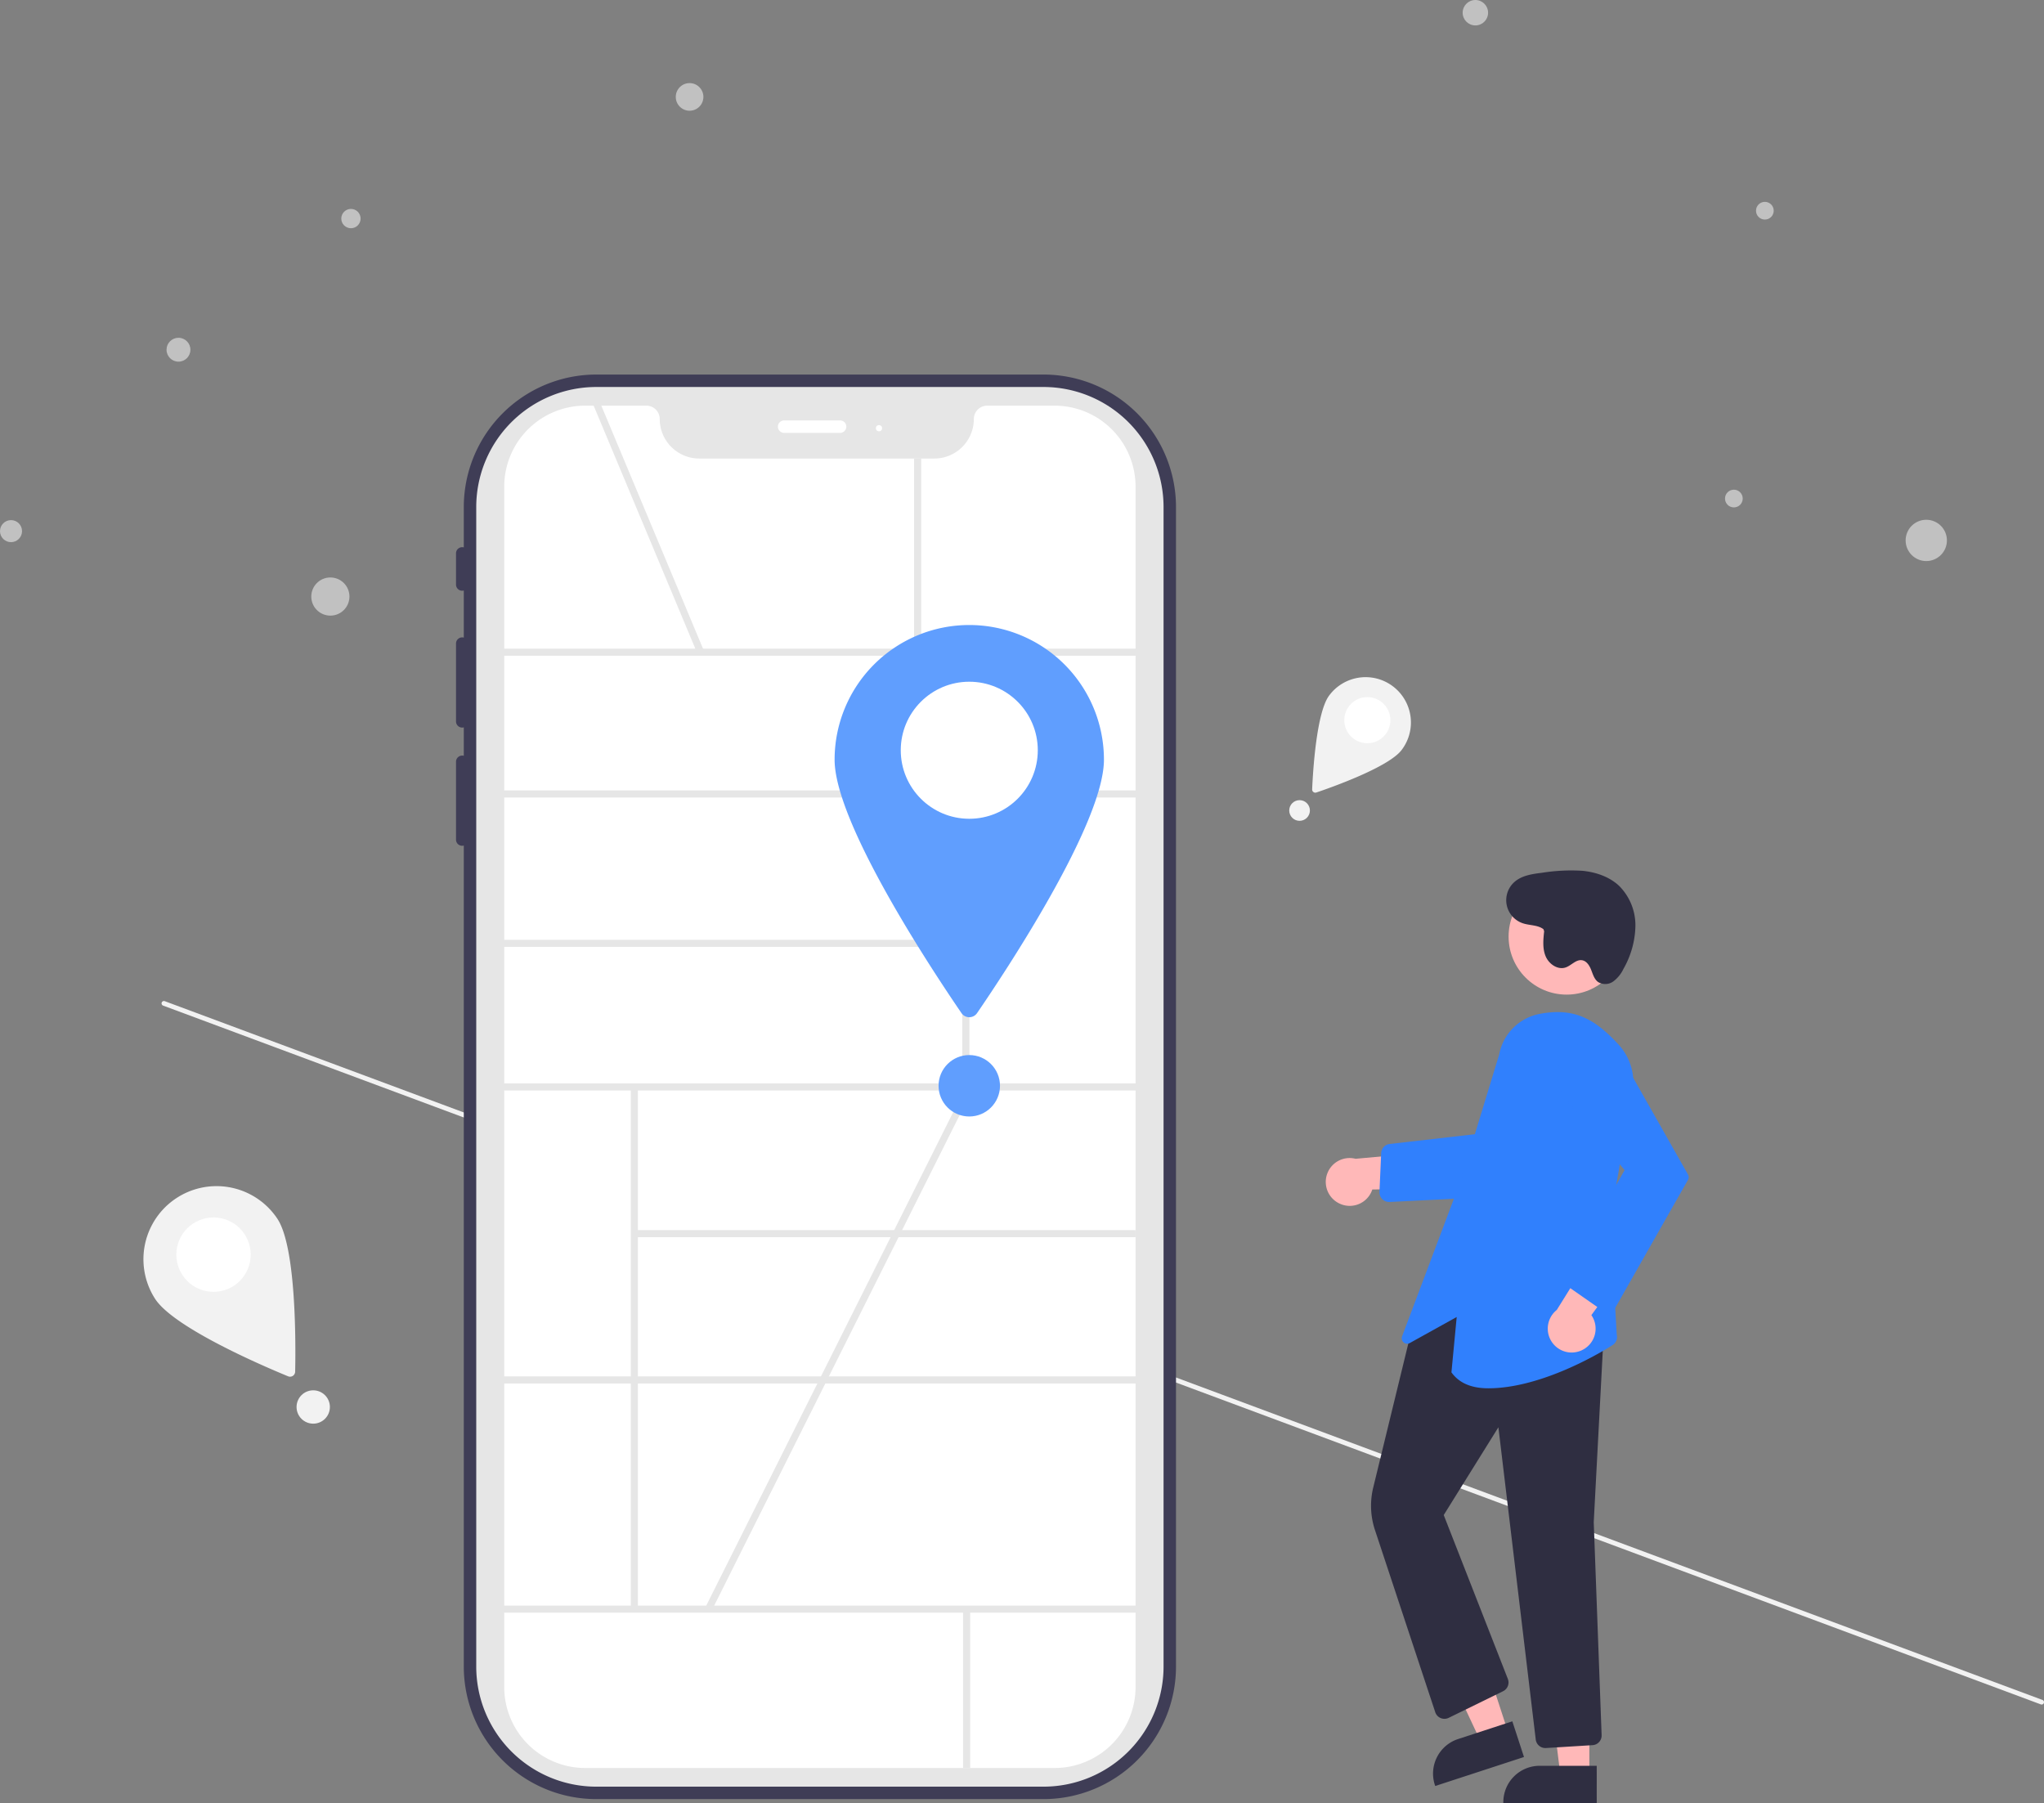 <svg xmlns="http://www.w3.org/2000/svg" width="700.262" height="617.741" viewBox="0 0 700.262 617.741">
  <rect x="0" y="0" width="700.262" height="617.741" fill="#808080" stroke="none"/>
  <g id="Grupo_126" data-name="Grupo 126" transform="translate(-1132 -7661)">
    <g id="undraw_Destination_re_sr74_1_" data-name="undraw_Destination_re_sr74 (1)" transform="translate(1148 7789.306)">
      <path id="Caminho_330" data-name="Caminho 330" d="M868.478,653.1a.811.811,0,0,1-1.041.476L224.147,414.2a.809.809,0,0,1,.565-1.517L868,652.055a.812.812,0,0,1,.478,1.04Z" transform="translate(-184.266 -198.031)" fill="#f2f2f2"/>
      <path id="Caminho_331" data-name="Caminho 331" d="M549.555,147.5H396.268a45.405,45.405,0,0,0-45.354,45.354v13.855a2.105,2.105,0,0,0-2.664,2.056V219.42a2.105,2.105,0,0,0,2.664,2.056v16.133a2.105,2.105,0,0,0-2.664,2.056V266.3a2.105,2.105,0,0,0,2.664,2.056v9.74a2.105,2.105,0,0,0-2.664,2.056v26.637a2.1,2.1,0,0,0,2.664,2.056v281.29a45.405,45.405,0,0,0,45.354,45.354H549.555a45.405,45.405,0,0,0,45.354-45.354V192.854A45.405,45.405,0,0,0,549.555,147.5ZM585.32,590.134A35.805,35.805,0,0,1,549.555,625.9H396.268A35.805,35.805,0,0,1,360.5,590.134V192.854a35.805,35.805,0,0,1,35.765-35.765H549.555a35.805,35.805,0,0,1,35.765,35.765Z" transform="translate(-208.02 -147.5)" fill="#3f3d56"/>
      <path id="Caminho_332" data-name="Caminho 332" d="M551.186,632.23H397.9a41.139,41.139,0,0,1-41.092-41.092V193.857A41.139,41.139,0,0,1,397.9,152.765H551.186a41.139,41.139,0,0,1,41.092,41.092v397.28a41.139,41.139,0,0,1-41.092,41.092Z" transform="translate(-209.65 -148.503)" fill="#e6e6e6"/>
      <path id="Caminho_333" data-name="Caminho 333" d="M557.231,627.342H396.369a27.747,27.747,0,0,1-27.715-27.715V188.378a27.746,27.746,0,0,1,27.715-27.715h20.978a4.586,4.586,0,0,1,4.581,4.581,13.547,13.547,0,0,0,13.532,13.533h80.548a13.547,13.547,0,0,0,13.533-13.533,4.586,4.586,0,0,1,4.581-4.581h23.109a27.746,27.746,0,0,1,27.715,27.715V599.627A27.746,27.746,0,0,1,557.231,627.342Z" transform="translate(-211.908 -150.009)" fill="#fff"/>
      <path id="Caminho_334" data-name="Caminho 334" d="M505.8,171.178H486.625a2.131,2.131,0,0,1,0-4.262H505.8a2.131,2.131,0,0,1,0,4.262Z" transform="translate(-233.986 -151.201)" fill="#fff"/>
      <circle id="Elipse_19" data-name="Elipse 19" cx="1.065" cy="1.065" r="1.065" transform="translate(284.071 17.314)" fill="#fff"/>
      <rect id="Retângulo_29" data-name="Retângulo 29" width="226.868" height="2.428" transform="translate(151.352 93.892)" fill="#e6e6e6"/>
      <rect id="Retângulo_30" data-name="Retângulo 30" width="226.868" height="2.428" transform="translate(151.352 142.456)" fill="#e6e6e6"/>
      <rect id="Retângulo_31" data-name="Retângulo 31" width="226.868" height="2.428" transform="translate(151.352 242.824)" fill="#e6e6e6"/>
      <rect id="Retângulo_32" data-name="Retângulo 32" width="226.868" height="2.428" transform="translate(151.352 343.191)" fill="#e6e6e6"/>
      <rect id="Retângulo_33" data-name="Retângulo 33" width="226.868" height="2.428" transform="translate(151.352 421.704)" fill="#e6e6e6"/>
      <rect id="Retângulo_34" data-name="Retângulo 34" width="2.428" height="148.932" transform="translate(313.681 95.106)" fill="#e6e6e6"/>
      <rect id="Retângulo_35" data-name="Retângulo 35" width="2.428" height="178.924" transform="translate(200.108 243.994)" fill="#e6e6e6"/>
      <rect id="Retângulo_36" data-name="Retângulo 36" width="171.716" height="2.428" transform="translate(201.323 293.074)" fill="#e6e6e6"/>
      <rect id="Retângulo_37" data-name="Retângulo 37" width="2.428" height="54.416" transform="translate(313.942 422.918)" fill="#e6e6e6"/>
      <rect id="Retângulo_38" data-name="Retângulo 38" width="158.149" height="2.428" transform="translate(156.341 193.635)" fill="#e6e6e6"/>
      <rect id="Retângulo_39" data-name="Retângulo 39" width="2.428" height="92.703" transform="translate(187.129 10.057) rotate(-22.709)" fill="#e6e6e6"/>
      <rect id="Retângulo_40" data-name="Retângulo 40" width="2.428" height="66.338" transform="translate(297.161 28.768)" fill="#e6e6e6"/>
      <path id="Caminho_335" data-name="Caminho 335" d="M600.763,299.637c0,21.757-33.639,72.455-43.469,86.807a3.231,3.231,0,0,1-5.335,0c-9.83-14.352-43.469-65.05-43.469-86.807a46.136,46.136,0,1,1,92.273,0Z" transform="translate(-238.559 -167.702)" fill="#609efe"/>
      <circle id="Elipse_20" data-name="Elipse 20" cx="23.473" cy="23.473" r="23.473" transform="translate(292.594 105.224)" fill="#fff"/>
      <rect id="Retângulo_41" data-name="Retângulo 41" width="198.615" height="2.428" transform="translate(225.636 422.346) rotate(-63.412)" fill="#e6e6e6"/>
      <path id="Caminho_336" data-name="Caminho 336" d="M720.733,494a8.139,8.139,0,0,0,11.588-4.634l28.92-.5-8.49-12.4L726.59,478.84A8.183,8.183,0,0,0,720.733,494Z" transform="translate(-278.18 -210.197)" fill="#ffb8b8"/>
      <path id="Caminho_337" data-name="Caminho 337" d="M742.426,492.1a3.32,3.32,0,0,1-3.316-3.465l.584-13.261a3.3,3.3,0,0,1,2.937-3.151l33.5-3.842-1.123,22.1-32.421,1.616Q742.508,492.1,742.426,492.1Z" transform="translate(-282.512 -208.656)" fill="#3080fd"/>
      <path id="Caminho_338" data-name="Caminho 338" d="M612.542,566.188l-9.433,3.081-16.372-34.918,13.922-4.547Z" transform="translate(-111.825 -100.974)" fill="#ffb8b8"/>
      <path id="Caminho_339" data-name="Caminho 339" d="M792.943,729.7l-30.415,9.934-.126-.385a12.454,12.454,0,0,1,7.972-15.705h0l18.577-6.068Z" transform="translate(-286.834 -256.131)" fill="#2f2e41"/>
      <path id="Caminho_340" data-name="Caminho 340" d="M649.5,583.783h-9.923l-4.721-38.275H649.5Z" transform="translate(-120.995 -103.967)" fill="#ffb8b8"/>
      <path id="Caminho_341" data-name="Caminho 341" d="M823.537,749.152h-32v-.4a12.454,12.454,0,0,1,12.454-12.454h19.543Z" transform="translate(-292.505 -259.717)" fill="#2f2e41"/>
      <path id="Caminho_342" data-name="Caminho 342" d="M795.261,690.962a3.321,3.321,0,0,1-3.293-2.924l-12.794-106.96-18.728,30.064L782.42,667.3a3.339,3.339,0,0,1-1.631,4.191l-18.641,9.122a3.319,3.319,0,0,1-4.609-1.938l-20.658-62.412a26.37,26.37,0,0,1-.587-14.544L749.652,546.9l.157-.085,30.109-16.493.172.063,35.459,12.942L811.838,613.6l2.7,72.935a3.3,3.3,0,0,1-3.111,3.435l-15.953.987C795.4,690.959,795.33,690.962,795.261,690.962Z" transform="translate(-281.833 -220.461)" fill="#2f2e41"/>
      <path id="Caminho_343" data-name="Caminho 343" d="M778.205,546.19c-5.3,0-9.761-1.509-12.553-5.345l-.09-.123,1.807-18.961L751.3,530.682a1.862,1.862,0,0,1-2.646-2.284l20.042-53.226,13.233-43.358a17.431,17.431,0,0,1,14.05-13.919h0c11.789-2.165,18.81,1.812,26.918,10.64a19.09,19.09,0,0,1,4.716,16.1l-7.67,43.838,2.254,39.305a3.314,3.314,0,0,1-1.438,3.617C814.488,535.39,795.266,546.189,778.205,546.19Z" transform="translate(-284.309 -198.924)" fill="#3080fd"/>
      <circle id="Elipse_21" data-name="Elipse 21" cx="19.88" cy="19.88" r="19.88" transform="translate(500.837 172.647)" fill="#ffb8b8"/>
      <path id="Caminho_344" data-name="Caminho 344" d="M821.984,551.934a8.139,8.139,0,0,0,3.3-12.037l17.05-23.365-15.014-.712-13.889,22.3a8.183,8.183,0,0,0,8.557,13.818Z" transform="translate(-296.089 -217.697)" fill="#ffb8b8"/>
      <path id="Caminho_345" data-name="Caminho 345" d="M832.006,522.374a3.323,3.323,0,0,1-2.367-.563l-11.287-7.871a3.3,3.3,0,0,1-.994-4.347l20.094-35.753-20.21-24.328a11.966,11.966,0,1,1,19.615-13.545l22.316,39.387a1.869,1.869,0,0,1,0,1.837l-24.748,43.537a3.326,3.326,0,0,1-2.154,1.6C832.182,522.346,832.095,522.362,832.006,522.374Z" transform="translate(-296.878 -201.323)" fill="#3080fd"/>
      <path id="Caminho_346" data-name="Caminho 346" d="M805.511,377.477c-1.968-1.469-4.691-1.24-7.023-2.009a8.337,8.337,0,0,1-2.95-14.126c2.518-2.256,6.1-2.768,9.456-3.181a63.354,63.354,0,0,1,13.849-.682c4.61.45,9.25,2.007,12.62,5.185a19.106,19.106,0,0,1,5.557,13.827,30.826,30.826,0,0,1-4.1,14.6,11.441,11.441,0,0,1-3.474,4.285,4.691,4.691,0,0,1-5.229.186c-1.291-.955-1.763-2.629-2.346-4.125s-1.578-3.09-3.167-3.321c-2.047-.3-3.608,1.784-5.561,2.465-2.731.952-5.765-1.154-6.879-3.823s-.821-5.69-.508-8.565" transform="translate(-292.739 -187.488)" fill="#2f2e41"/>
      <circle id="Elipse_22" data-name="Elipse 22" cx="10.522" cy="10.522" r="10.522" transform="translate(305.545 233.111)" fill="#609efe"/>
      <path id="Caminho_348" data-name="Caminho 348" d="M741.288,300.511c-4.395,5.857-23.69,12.71-29.235,14.587a1.087,1.087,0,0,1-1.436-1.077c.252-5.849,1.437-26.29,5.832-32.147a15.527,15.527,0,1,1,24.839,18.637Z" transform="translate(-277.082 -171.927)" fill="#f2f2f2"/>
      <circle id="Elipse_23" data-name="Elipse 23" cx="7.9" cy="7.9" r="7.9" transform="translate(444.541 110.494)" fill="#fff"/>
      <circle id="Elipse_24" data-name="Elipse 24" cx="3.541" cy="3.541" r="3.541" transform="translate(425.684 145.792)" fill="#f2f2f2"/>
      <path id="Caminho_349" data-name="Caminho 349" d="M261.848,502.172c6.467,9.88,6.26,42.9,6.061,52.338a1.753,1.753,0,0,1-2.422,1.585c-8.729-3.595-39.073-16.618-45.539-26.5a25.039,25.039,0,0,1,41.9-27.425Z" transform="translate(-182.787 -212.937)" fill="#f2f2f2"/>
      <circle id="Elipse_25" data-name="Elipse 25" cx="12.739" cy="12.739" r="12.739" transform="translate(44.41 288.739)" fill="#fff"/>
      <circle id="Elipse_26" data-name="Elipse 26" cx="5.711" cy="5.711" r="5.711" transform="translate(85.599 347.959)" fill="#f2f2f2"/>
    </g>
    <g id="Grupo_111" data-name="Grupo 111" transform="translate(29 794)">
      <g id="Grupo_110" data-name="Grupo 110" transform="translate(1000.283 6785.141)">
        <circle id="Elipse_20-2" data-name="Elipse 20" cx="3.308" cy="3.308" r="3.308" transform="translate(219.641 153.425)" fill="#c1c1c1"/>
        <circle id="Elipse_21-2" data-name="Elipse 21" cx="6.535" cy="6.535" r="6.535" transform="translate(209.363 279.674)" fill="#c1c1c1"/>
        <circle id="Elipse_22-2" data-name="Elipse 22" cx="4.355" cy="4.355" r="4.355" transform="translate(603.816 81.859)" fill="#c1c1c1"/>
        <circle id="Elipse_23-2" data-name="Elipse 23" cx="7.072" cy="7.072" r="7.072" transform="translate(755.574 259.909)" fill="#c1c1c1"/>
        <circle id="Elipse_24-2" data-name="Elipse 24" cx="3.034" cy="3.034" r="3.034" transform="translate(704.315 151.003)" fill="#c1c1c1"/>
        <circle id="Elipse_25-2" data-name="Elipse 25" cx="4.733" cy="4.733" r="4.733" transform="translate(334.231 110.325)" fill="#c1c1c1"/>
        <circle id="Elipse_26-2" data-name="Elipse 26" cx="3.034" cy="3.034" r="3.034" transform="translate(693.697 249.607)" fill="#c1c1c1"/>
        <circle id="Elipse_27" data-name="Elipse 27" cx="3.776" cy="3.776" r="3.776" transform="translate(102.717 260.029)" fill="#c1c1c1"/>
        <circle id="Elipse_28" data-name="Elipse 28" cx="4.089" cy="4.089" r="4.089" transform="translate(159.772 197.57)" fill="#c1c1c1"/>
      </g>
    </g>
  </g>
</svg>
